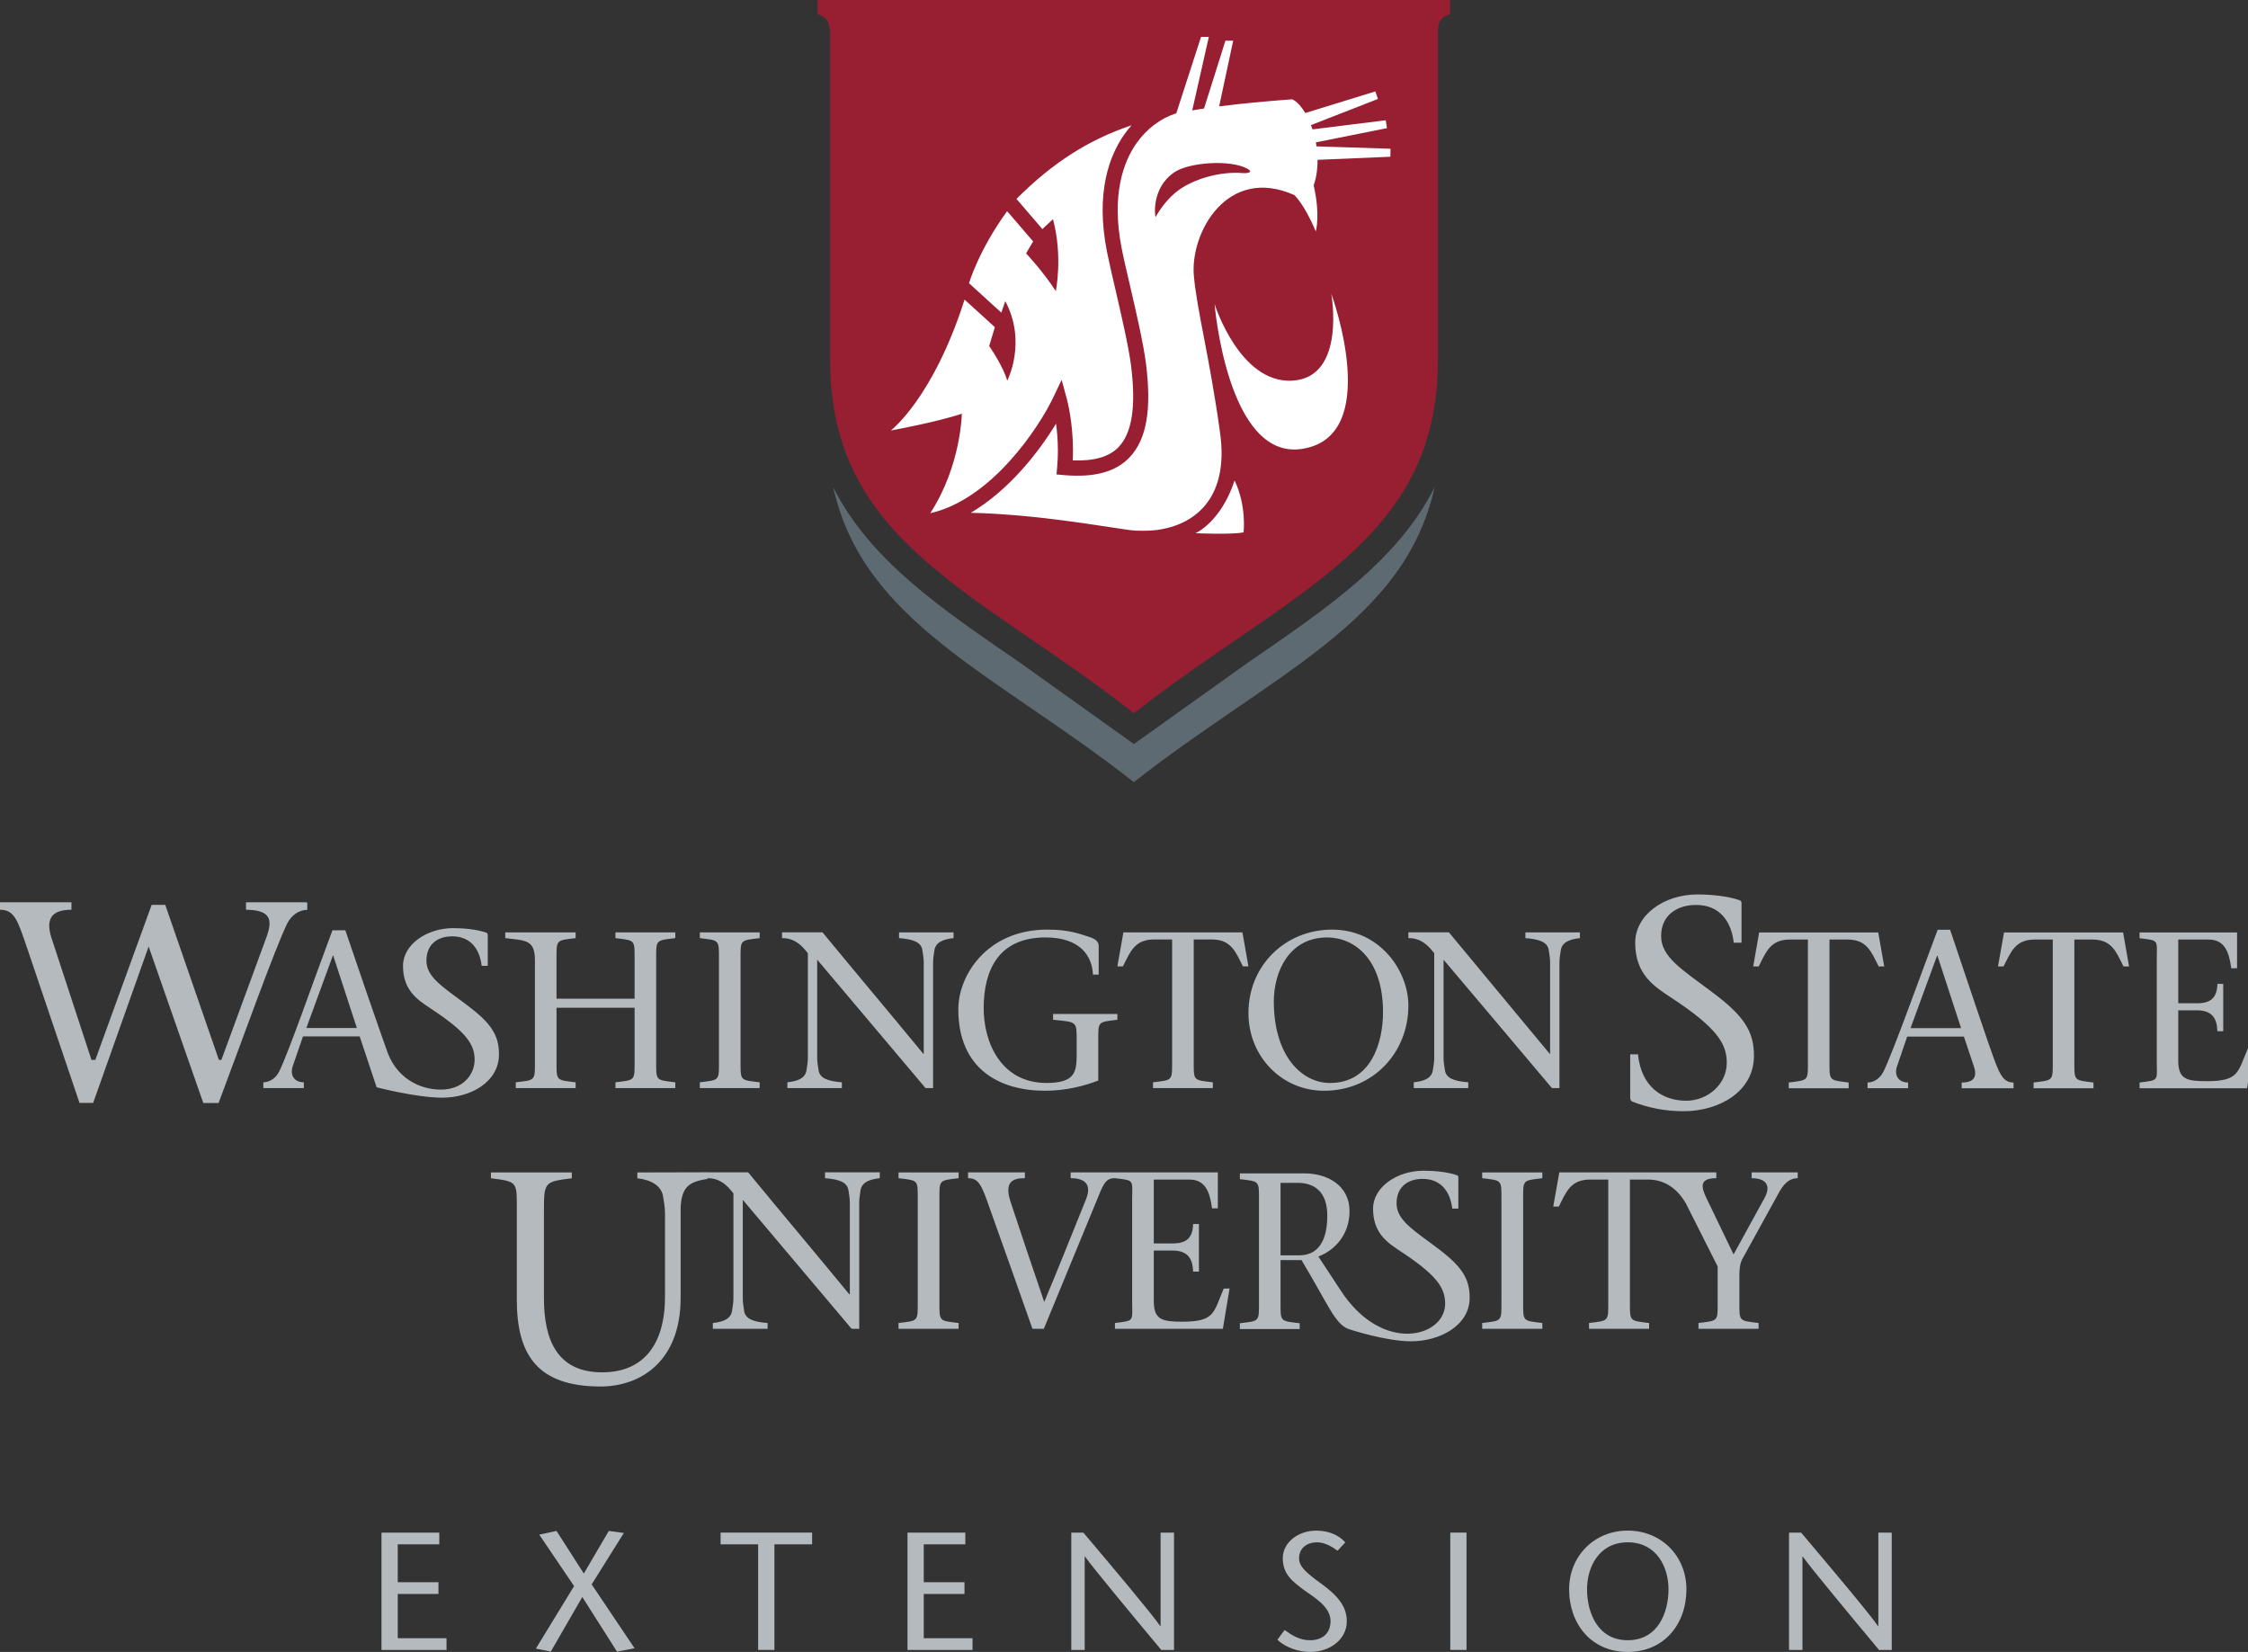 <?xml version="1.0" encoding="utf-8"?>
<!-- Generator: Adobe Illustrator 17.0.0, SVG Export Plug-In . SVG Version: 6.00 Build 0)  -->
<!DOCTYPE svg PUBLIC "-//W3C//DTD SVG 1.1//EN" "http://www.w3.org/Graphics/SVG/1.1/DTD/svg11.dtd">
<svg version="1.1" id="Layer_1" xmlns="http://www.w3.org/2000/svg" xmlns:xlink="http://www.w3.org/1999/xlink" x="0px" y="0px"
	 width="149.617px" height="109.935px" viewBox="0 0 149.617 109.935" enable-background="new 0 0 149.617 109.935"
	 xml:space="preserve">
<rect x="0" y="0" width="149.617" height="109.935" fill="#333333" stroke="none"/>
<g>
	<g>
		<path fill="#B5BABE" d="M29.238,102.774h-2.766v2.521h2.71v0.781h-2.71v2.944h3.246v0.781H25.39v-7.808h3.848
			C29.238,101.993,29.238,102.774,29.238,102.774z"/>
		<path fill="#B5BABE" d="M41.064,109.913l-2.309-3.636l-2.097,3.636l-0.992-0.201l2.543-4.161l-2.32-3.423l1.149-0.246l1.818,2.834
			l1.662-2.834l1.003,0.134l-2.142,3.424l2.855,4.25L41.064,109.913z"/>
		<path fill="#B5BABE" d="M50.458,109.801v-7.027H47.96v-0.781h6.09v0.781h-2.509v7.027H50.458z"/>
		<path fill="#B5BABE" d="M64.248,102.774h-2.767v2.521h2.711v0.781h-2.711v2.944h3.246v0.781h-4.328v-7.808h3.848L64.248,102.774
			L64.248,102.774z"/>
		<path fill="#B5BABE" d="M78.137,109.801h-0.848c-1.695-2.03-4.606-5.532-5.075-6.213h-0.022v6.213H71.3v-7.808h0.803
			c1.717,2.03,4.595,5.443,5.119,6.224h0.022v-6.224h0.893C78.137,101.993,78.137,109.801,78.137,109.801z"/>
		<path fill="#B5BABE" d="M89.025,103.198c-0.379-0.279-0.881-0.558-1.35-0.558c-0.781,0-1.215,0.458-1.215,1.06
			c0,0.558,0.479,0.97,1.483,1.695c1.07,0.781,1.694,1.495,1.694,2.499c0,1.237-1.171,2.041-2.42,2.041
			c-0.748,0-1.64-0.269-2.198-0.815l0.48-0.646c0.458,0.323,0.96,0.681,1.695,0.681c0.77,0,1.361-0.413,1.361-1.283
			c0-0.981-1.171-1.617-1.808-2.085c-0.646-0.502-1.372-0.981-1.372-2.086c0-1.048,1.016-1.84,2.231-1.84
			c0.814,0,1.494,0.289,1.93,0.78L89.025,103.198z"/>
		<path fill="#B5BABE" d="M96.524,109.801v-7.808h1.08v7.808H96.524z"/>
		<path fill="#B5BABE" d="M104.434,105.764c0-2.187,1.65-3.904,3.904-3.904c2.252,0,3.903,1.717,3.903,3.904
			c0,2.331-1.494,4.171-3.903,4.171S104.434,108.095,104.434,105.764z M111.049,105.764c0-1.462-0.781-3.124-2.711-3.124
			s-2.711,1.662-2.711,3.124c0,1.528,0.692,3.391,2.711,3.391S111.049,107.292,111.049,105.764z"/>
		<path fill="#B5BABE" d="M125.907,109.801h-0.847c-1.696-2.03-4.606-5.532-5.074-6.213h-0.023v6.213h-0.893v-7.808h0.804
			c1.718,2.03,4.596,5.443,5.119,6.224h0.021v-6.224h0.893C125.907,101.993,125.907,109.801,125.907,109.801z"/>
	</g>
	<g>
		<g>
			<path fill="#B5BABE" d="M95.618,83.021c-1.569-1.177-2.668-1.835-2.668-2.934c0-1.16,0.816-1.634,1.728-1.634
				c1.254,0,1.85,0.88,1.976,1.979h0.408v-2.055c0-0.078-0.017-0.143-0.11-0.172c-0.628-0.22-1.521-0.296-2.196-0.296
				c-1.805,0-3.371,1.112-3.371,2.524c0,0.764,0.211,1.311,0.518,1.729h-0.006c0.008,0.007,0.015,0.012,0.02,0.018
				c0.382,0.507,0.903,0.83,1.365,1.138c2.354,1.555,2.883,2.386,2.902,3.404c0.043,2.265-4.196,3.455-6.988-0.896l-1.449-2.205
				c1.141-0.443,2.071-1.494,2.071-3.019c0-1.734-1.496-2.514-2.988-2.514h-4.31v0.383c1.332,0.159,1.272,0.089,1.272,1.462v6.661
				c0,1.38,0.06,1.304-1.272,1.466v0.385h3.983V88.06c-1.334-0.162-1.276-0.085-1.276-1.466v-2.737h1.395
				c1.788,2.976,2.233,4.267,3.134,4.588c0.203,0.071,2.524,0.817,4.165,0.817c1.883,0,3.893-1.035,3.893-2.9
				C97.812,85.061,97.279,84.259,95.618,83.021z M86.459,83.542h-1.232v-4.825h1.14c1.079,0,1.972,0.561,1.972,2.177
				C88.338,82.566,87.745,83.542,86.459,83.542z"/>
			<path fill="#B5BABE" d="M56.68,88.431c0,0,0,0-7.243-8.582v6.574c0,0.312,0.061,0.565,0.087,0.802
				c0.077,0.537,0.584,0.745,1.564,0.819v0.387h-3.644v-0.387c0.717-0.075,1.205-0.282,1.279-0.819c0.03-0.237,0.09-0.49,0.09-0.802
				v-7.004c-0.415-0.535-0.88-1.011-1.724-1.011v-0.391h2.704c2.217,2.695,4.524,5.43,6.739,8.124h0.03v-6.115
				c0-0.312-0.061-0.563-0.091-0.802c-0.076-0.535-0.577-0.741-1.56-0.816v-0.391h3.643v0.391c-0.698,0.075-1.205,0.281-1.281,0.816
				c-0.029,0.239-0.087,0.49-0.087,0.802v8.406L56.68,88.431L56.68,88.431z"/>
			<path fill="#B5BABE" d="M62.524,86.571c0,1.386-0.059,1.309,1.278,1.473v0.387h-4v-0.387c1.34-0.164,1.279-0.087,1.279-1.473
				v-6.692c0-1.38,0.061-1.311-1.279-1.471v-0.385h4v0.385c-1.337,0.16-1.278,0.091-1.278,1.471V86.571z"/>
			<path fill="#B5BABE" d="M81.447,85.751c-0.684,1.593-0.58,2.205-2.735,2.205c-1.339,0-1.921-0.106-1.921-1.372v-3.361h1.252
				c0.995,0,1.339,0.525,1.366,1.401h0.386v-3.17h-0.386c-0.027,0.922-0.431,1.295-1.366,1.295h-1.252v-4.251h2.362
				c1.068,0,1.368,0.815,1.515,1.916h0.386v-2.392h-6.85h-2.946v0.385c1.009,0,1.397,0.458,1.025,1.398
				c-0.922,2.275-1.83,4.564-2.783,6.84c-0.772-2.259-1.634-4.816-2.211-6.572c-0.494-1.431,0.103-1.667,0.922-1.667v-0.385h-3.783
				v0.385c0.717,0,0.908,0.458,1.461,2.052c0.906,2.528,1.919,5.397,2.826,7.972h0.757c1.251-3.049,2.515-6.084,3.763-9.131
				c0.313-0.744,0.535-0.893,0.969-0.893c1.337,0.16,1.146,0.091,1.146,1.471v6.692c0,1.386,0.191,1.309-1.146,1.473v0.387h7.184
				l0.446-2.679L81.447,85.751L81.447,85.751z"/>
			<path fill="#B5BABE" d="M101.374,86.571c0,1.386-0.063,1.309,1.277,1.473v0.387h-4.002v-0.387
				c1.34-0.164,1.281-0.087,1.281-1.473v-6.692c0-1.38,0.059-1.311-1.281-1.471v-0.385h4.002v0.385
				c-1.341,0.16-1.277,0.091-1.277,1.471V86.571z"/>
			<path fill="#B5BABE" d="M116.583,78.022v0.385c0.877,0,1.353,0.429,0.846,1.337l-2.05,3.736l-1.801-3.736
				c-0.373-0.774-0.475-1.337,0.653-1.337v-0.385h-2.492h-1.032h-6.926l-0.403,2.271h0.373c0.488-0.98,0.787-1.795,2.08-1.795h1.208
				v8.073c0,1.386,0.058,1.309-1.281,1.473v0.387h4.001v-0.387c-1.337-0.164-1.279-0.087-1.279-1.473v-8.073h1.206
				c1.218,0,2.039,0.727,2.541,1.631l2.094,4.154v2.287c0,1.386,0.062,1.309-1.277,1.473v0.387h3.999v-0.387
				c-1.336-0.164-1.278-0.087-1.278-1.473v-1.667c0-0.37,0.03-0.788,0.18-1.084l2.482-4.506c0.402-0.714,0.804-0.906,1.22-0.906
				v-0.385H116.583z"/>
			<path fill="#B5BABE" d="M47.106,78.013l-4.687,0.012v0.389c0.938,0.101,1.62,0.514,1.718,1.236
				c0.04,0.317,0.123,0.657,0.123,1.077v5.559c0,3.204-1.444,5.041-4.182,5.041c-2.981,0-3.876-2.139-3.876-4.942v-5.859
				c0-1.86,0.055-1.893,1.855-2.113v-0.389h-5.383v0.389c1.803,0.22,1.723,0.253,1.723,2.113v5.96c0,3.621,1.319,5.784,5.578,5.784
				c2.581,0,5.325-1.601,5.325-5.902v-5.641c0-0.035,0-0.068,0-0.1c-0.019-1.736,0.656-1.989,1.793-2.174L47.106,78.013z"/>
		</g>
		<g>
			<path fill="#B5BABE" d="M37.04,70.56c0,1.379-0.059,1.304,1.272,1.466v0.385h-3.983v-0.385c1.333-0.162,1.273-0.087,1.273-1.466
				v-6.666c0-1.374-0.641-1.301-1.974-1.463v-0.383h4.683v0.383c-1.332,0.162-1.272,0.089-1.272,1.463v2.566h5.197v-2.566
				c0-1.374,0.059-1.301-1.274-1.463v-0.383h3.983v0.383c-1.332,0.162-1.274,0.089-1.274,1.463v6.666
				c0,1.379-0.058,1.304,1.274,1.466v0.385h-3.983v-0.385c1.333-0.162,1.274-0.087,1.274-1.466v-3.497H37.04V70.56z"/>
			<path fill="#B5BABE" d="M49.288,70.56c0,1.379-0.061,1.304,1.272,1.466v0.385h-3.982v-0.385c1.332-0.162,1.272-0.087,1.272-1.466
				v-6.666c0-1.374,0.059-1.301-1.272-1.463v-0.383h3.982v0.383c-1.333,0.162-1.272,0.089-1.272,1.463V70.56z"/>
			<path fill="#B5BABE" d="M61.599,72.411c-2.355-2.784-4.799-5.702-7.21-8.545v6.547c0,0.309,0.058,0.561,0.09,0.798
				c0.073,0.535,0.575,0.739,1.552,0.814v0.385h-3.627v-0.385c0.71-0.075,1.199-0.279,1.274-0.814
				c0.029-0.237,0.089-0.49,0.089-0.798v-6.977c-0.417-0.532-0.874-1.006-1.719-1.006v-0.383h2.695
				c2.207,2.678,4.501,5.402,6.708,8.082h0.029v-6.084c0-0.312-0.059-0.564-0.089-0.802c-0.073-0.533-0.578-0.737-1.555-0.812
				v-0.383h3.629v0.383c-0.696,0.075-1.199,0.279-1.275,0.812c-0.028,0.237-0.088,0.49-0.088,0.802v8.366
				C62.102,72.411,61.599,72.411,61.599,72.411z"/>
			<path fill="#B5BABE" d="M63.781,67.169c0-2.28,1.926-5.305,5.923-5.305c1.435,0,2.116,0.269,2.843,0.507
				c0.414,0.134,0.577,0.338,0.577,0.577v1.91H72.74c-0.044-1.185-0.8-2.473-3.154-2.473c-3.095,0-4.103,2.132-4.116,4.663
				c-0.016,2.339,1.168,5.022,4.175,5.022c1.851,0,2.013-0.684,2.013-1.837V69.33c0-1.379,0.058-1.302-1.57-1.466v-0.383h4.28v0.383
				c-1.332,0.164-1.272,0.087-1.272,1.466v2.578c-0.948,0.37-2.192,0.68-3.54,0.68C66.521,72.588,63.781,71.138,63.781,67.169z"/>
			<path fill="#B5BABE" d="M79.449,70.56c0,1.379-0.059,1.304,1.272,1.466v0.385h-3.982v-0.385c1.331-0.162,1.272-0.087,1.272-1.466
				v-8.04H76.81c-1.288,0-1.583,0.811-2.072,1.791h-0.37l0.401-2.263h7.922l0.399,2.263h-0.369
				c-0.488-0.979-0.784-1.791-2.073-1.791h-1.199C79.449,62.52,79.449,70.56,79.449,70.56z"/>
			<path fill="#B5BABE" d="M83.091,67.42c0-3.201,2.488-5.556,5.568-5.556c3.212,0,5.077,2.771,5.077,5.054
				c0,3.125-2.339,5.67-5.612,5.67C85.296,72.588,83.091,70.294,83.091,67.42z M92.048,67.361c0-3.539-1.909-4.975-3.717-4.975
				c-2.516,0-3.551,2.25-3.551,4.264c0,3.584,1.834,5.421,3.744,5.421C91.279,72.071,92.048,69.346,92.048,67.361z"/>
			<path fill="#B5BABE" d="M103.289,72.411c-2.356-2.784-4.797-5.702-7.213-8.545v6.547c0,0.309,0.06,0.561,0.091,0.798
				c0.073,0.535,0.577,0.739,1.553,0.814v0.385h-3.627v-0.385c0.711-0.075,1.199-0.279,1.273-0.814c0.03-0.237,0.09-0.49,0.09-0.798
				v-6.977c-0.415-0.532-0.874-1.006-1.72-1.006v-0.383h2.697c2.207,2.678,4.499,5.402,6.708,8.082h0.027v-6.084
				c0-0.312-0.059-0.564-0.089-0.802c-0.073-0.533-0.575-0.737-1.555-0.812v-0.383h3.628v0.383
				c-0.696,0.075-1.198,0.279-1.272,0.812c-0.03,0.237-0.089,0.49-0.089,0.802v8.366C103.791,72.411,103.289,72.411,103.289,72.411z
				"/>
			<path fill="#B5BABE" d="M20.379,60.063v-0.016h-4.005v0.495c1.546,0.018,1.798,0.57,1.392,1.738l-3.031,8.254h-0.167
				l-3.57-10.318h-0.904l-3.75,10.318H6.088L3.4,62.337c-0.382-1.299,0.152-1.794,1.354-1.794v-0.495H0v0.495
				c1.01,0,1.192,0.786,1.84,2.651l3.451,10.201H6.2L9.892,62.99l3.639,10.414h1.017c1.556-4.142,3.749-10.268,4.554-11.918
				c0.3-0.619,0.843-0.936,1.349-0.936v-0.486L20.379,60.063L20.379,60.063z"/>
			<path fill="#B5BABE" d="M31.03,66.848c-1.559-1.17-2.649-1.823-2.649-2.915c0-1.152,0.81-1.621,1.714-1.621
				c1.247,0,1.837,0.873,1.963,1.964h0.404v-2.042c0-0.078-0.016-0.139-0.109-0.17c-0.623-0.218-1.511-0.298-2.182-0.298
				c-1.791,0-3.349,1.107-3.349,2.51c0,0.76,0.209,1.3,0.516,1.717h-0.005c0.006,0.007,0.012,0.012,0.019,0.017
				c0.376,0.504,0.895,0.825,1.354,1.133c2.338,1.541,2.883,2.367,2.883,3.38c0,0.941-0.708,1.886-2.01,1.979
				c-1.333,0.096-3.049-0.549-3.77-2.419c-0.641-1.795-1.945-5.569-2.825-8.174h-0.858c-1.23,3.274-2.895,8.073-3.533,9.375
				c-0.235,0.488-0.664,0.741-1.065,0.741v0.385h0.64h2.054v-0.385c-0.651,0-0.932-0.49-0.74-1.067l0.682-1.985h3.776l0.636,1.911
				l0.491,1.473c0,0,2.648,0.692,4.371,0.692c1.87,0,3.771-1.029,3.771-2.882C33.211,68.872,32.681,68.079,31.03,66.848z
				 M20.389,68.412l1.762-4.813h0.029l1.571,4.813H20.389z"/>
		</g>
		<g>
			<path fill="#B5BABE" d="M115.391,62.736c-0.158-1.398-0.917-2.514-2.509-2.514c-1.157,0-2.325,0.598-2.325,2.073
				c0,1.395,1.395,2.229,3.389,3.725c2.109,1.574,2.789,2.59,2.789,4.245c0,2.369-2.299,3.685-4.688,3.685
				c-1.277,0-2.374-0.24-3.409-0.638c-0.078-0.04-0.14-0.121-0.14-0.275v-2.873h0.518c0.222,2.21,1.672,3.089,3.21,3.089
				c1.413,0,2.7-1.077,2.7-2.531c0-1.295-0.697-2.352-3.686-4.32c-1.075-0.718-2.409-1.498-2.409-3.666
				c0-1.799,1.856-3.211,4.148-3.211c0.858,0,1.993,0.1,2.79,0.38c0.12,0.037,0.139,0.121,0.139,0.22v2.611
				C115.908,62.736,115.391,62.736,115.391,62.736z"/>
			<path fill="#B5BABE" d="M121.762,70.57c0,1.38-0.057,1.3,1.276,1.47v0.381h-3.986V72.04c1.333-0.169,1.275-0.089,1.275-1.47
				v-8.045h-1.202c-1.288,0-1.585,0.816-2.073,1.792h-0.367l0.397-2.264h7.924l0.401,2.264h-0.371
				c-0.488-0.976-0.785-1.792-2.071-1.792h-1.203C121.762,62.525,121.762,70.57,121.762,70.57z"/>
			<path fill="#B5BABE" d="M126.933,68.983l-0.678,1.987c-0.194,0.579,0.087,1.069,0.738,1.069v0.381h-2.696v-0.38
				c0.399,0,0.83-0.256,1.066-0.743c0.637-1.306,2.369-6.146,3.6-9.422h0.828c1.008,2.977,2.518,7.542,3.021,8.859
				c0.329,0.826,0.564,1.306,1.201,1.306v0.381h-3.452V72.04c0.933,0,1.025-0.49,0.788-1.144l-0.64-1.913H126.933z M130.521,68.422
				l-1.571-4.815h-0.029l-1.765,4.815H130.521z"/>
			<path fill="#B5BABE" d="M138.06,70.57c0,1.38-0.06,1.3,1.272,1.47v0.381h-3.985V72.04c1.334-0.169,1.276-0.089,1.276-1.47v-8.045
				h-1.201c-1.29,0-1.583,0.816-2.074,1.792h-0.371l0.402-2.264h7.925l0.397,2.264h-0.372c-0.484-0.976-0.78-1.792-2.068-1.792
				h-1.201V70.57z"/>
			<path fill="#B5BABE" d="M142.401,72.04c1.336-0.169,1.144-0.089,1.144-1.47v-6.667c0-1.377,0.192-1.304-1.144-1.466v-0.383h6.488
				v2.381h-0.387c-0.148-1.093-0.441-1.909-1.508-1.909h-2.019v4.241h1.244c0.933,0,1.336-0.371,1.361-1.29h0.388v3.152h-0.388
				c-0.025-0.877-0.367-1.393-1.361-1.393h-1.244v3.347c0,1.262,0.58,1.368,1.914,1.368c2.147,0,2.043-0.61,2.727-2.194H150
				l-0.446,2.665h-7.152V72.04H142.401z"/>
		</g>
	</g>
</g>
<path fill="#5E6A71" d="M83.051,44.1l-7.586,5.414l-7.58-5.414c-5.39-3.694-10.009-6.861-12.429-11.673
	c2,9.019,10.794,12.391,20.009,19.622c9.216-7.231,18.016-10.603,20.015-19.622C93.059,37.238,88.439,40.406,83.051,44.1z"/>
<g>
	<path fill="#981E32" d="M54.409,0v0.945c0.585,0.203,0.778,0.389,0.841,1.247V23.99c0,12.125,9.84,15.328,20.222,23.474
		C85.855,39.318,95.7,36.115,95.7,23.99V1.949c0.077-0.662,0.288-0.822,0.814-1.004V0H54.409z"/>
</g>
<g>
	<g>
		<g>
			<path fill="#FFFFFF" d="M79.566,35.484c0,0,1.684-0.718,2.603-3.507c0.812,1.7,0.598,3.449,0.598,3.449
				C82.024,35.593,79.566,35.484,79.566,35.484z"/>
			<path fill="#FFFFFF" d="M88.602,19.54c0,0,1.023,5.601-2.606,5.793c-3.504,0.184-5.16-5.103-5.16-5.103s0.848,10.332,5.76,9.652
				C92.131,29.116,88.602,19.54,88.602,19.54z"/>
		</g>
	</g>
	<path fill="#FFFFFF" d="M61.914,34.152c0.002,0,0.005,0,0.007,0c4.098-0.935,7.233-5.731,8.155-7.655l0.583-1.22l0.354,1.306
		c0.018,0.073,0.401,1.51,0.401,3.412c0,0.208-0.006,0.426-0.017,0.645c1.413,0.053,2.42-0.233,3.05-0.885
		c0.898-0.938,1.17-2.704,0.833-5.407c-0.165-1.294-0.642-3.353-1.062-5.168c-0.217-0.927-0.42-1.805-0.542-2.426
		c-0.79-3.971,0.189-6.436,1.15-7.802c0.152-0.217,0.315-0.422,0.488-0.617c-2.831,0.958-5.208,2.447-7.662,4.902l1.724,2.008
		l0.706-0.66c0.664,2.49,0.188,4.786,0.188,4.786c-0.908-1.387-1.98-2.51-1.98-2.51l0.472-0.792l-1.555-1.811l-0.181-0.201
		c-1.911,2.633-2.531,4.791-2.531,4.791l1.358,1.238l0.791,0.719l0.263-0.763c1.459,2.737,0.129,5.297,0.129,5.297
		c-0.243-0.935-1.2-2.312-1.2-2.312l0.378-1.255l-2.017-1.833c-2.1,6.576-4.908,8.71-4.908,8.71s3.039-0.549,4.727-1.118
		C64.014,27.528,63.967,30.994,61.914,34.152z"/>
	<path fill="#FFFFFF" d="M92.539,10.43l-4.846,0.206c0.005,0.573-0.073,1.15-0.26,1.698c0.453,1.985,0.143,3.063,0.143,3.063
		c-0.813-1.893-1.435-2.416-1.435-2.416c-4.448-1.986-6.948,2.5-6.682,5.393c0.22,2.376,1.077,5.531,1.75,10.48
		c0.566,4.165-1.537,5.962-3.959,6.377c-0.052,0.009-0.103,0.019-0.156,0.027c-0.013,0-0.024,0.005-0.037,0.005
		c-0.391,0.05-0.811,0.07-1.251,0.056c-0.016,0-0.032,0-0.044,0c-0.049,0-0.098-0.005-0.145-0.005
		c-0.188-0.012-0.377-0.03-0.562-0.056c-1.88-0.258-6.095-1.027-10.447-1.132c2.56-1.5,4.562-4.093,5.678-5.935
		c0.067,0.511,0.122,1.131,0.122,1.816c0,0.343-0.015,0.699-0.048,1.067l-0.042,0.5l0.5,0.045c2.003,0.173,3.427-0.208,4.348-1.169
		c1.142-1.187,1.49-3.167,1.107-6.23c-0.169-1.347-0.652-3.43-1.078-5.27c-0.216-0.921-0.42-1.79-0.537-2.397
		c-0.72-3.621,0.137-5.819,0.984-7.025c0.667-0.947,1.584-1.637,2.59-1.972c0.018-0.001,0.033-0.006,0.053-0.006l1.65-5.096h0.52
		L79.349,7.35c0.258-0.049,0.52-0.089,0.786-0.128l1.424-4.513h0.517l-0.935,4.372c1.479-0.192,3.08-0.34,4.858-0.473
		c0.289,0.12,0.596,0.452,0.873,0.915l4.667-1.44l0.169,0.503l-4.456,1.74c0.035,0.091,0.068,0.188,0.103,0.283l4.873-0.606
		l0.082,0.525l-4.733,0.946c0.018,0.089,0.031,0.177,0.044,0.266l4.926,0.158L92.539,10.43z M78.499,12.614
		c0.977-0.686,2.64-1.216,4.198-1.097c0.397,0.033,0.73-0.071,0.303-0.301c-1.168-0.616-3.885-0.407-4.848,0.253
		c-1.542,1.055-1.281,2.931-1.244,2.977C77.215,13.907,77.737,13.151,78.499,12.614z"/>
</g>
</svg>
